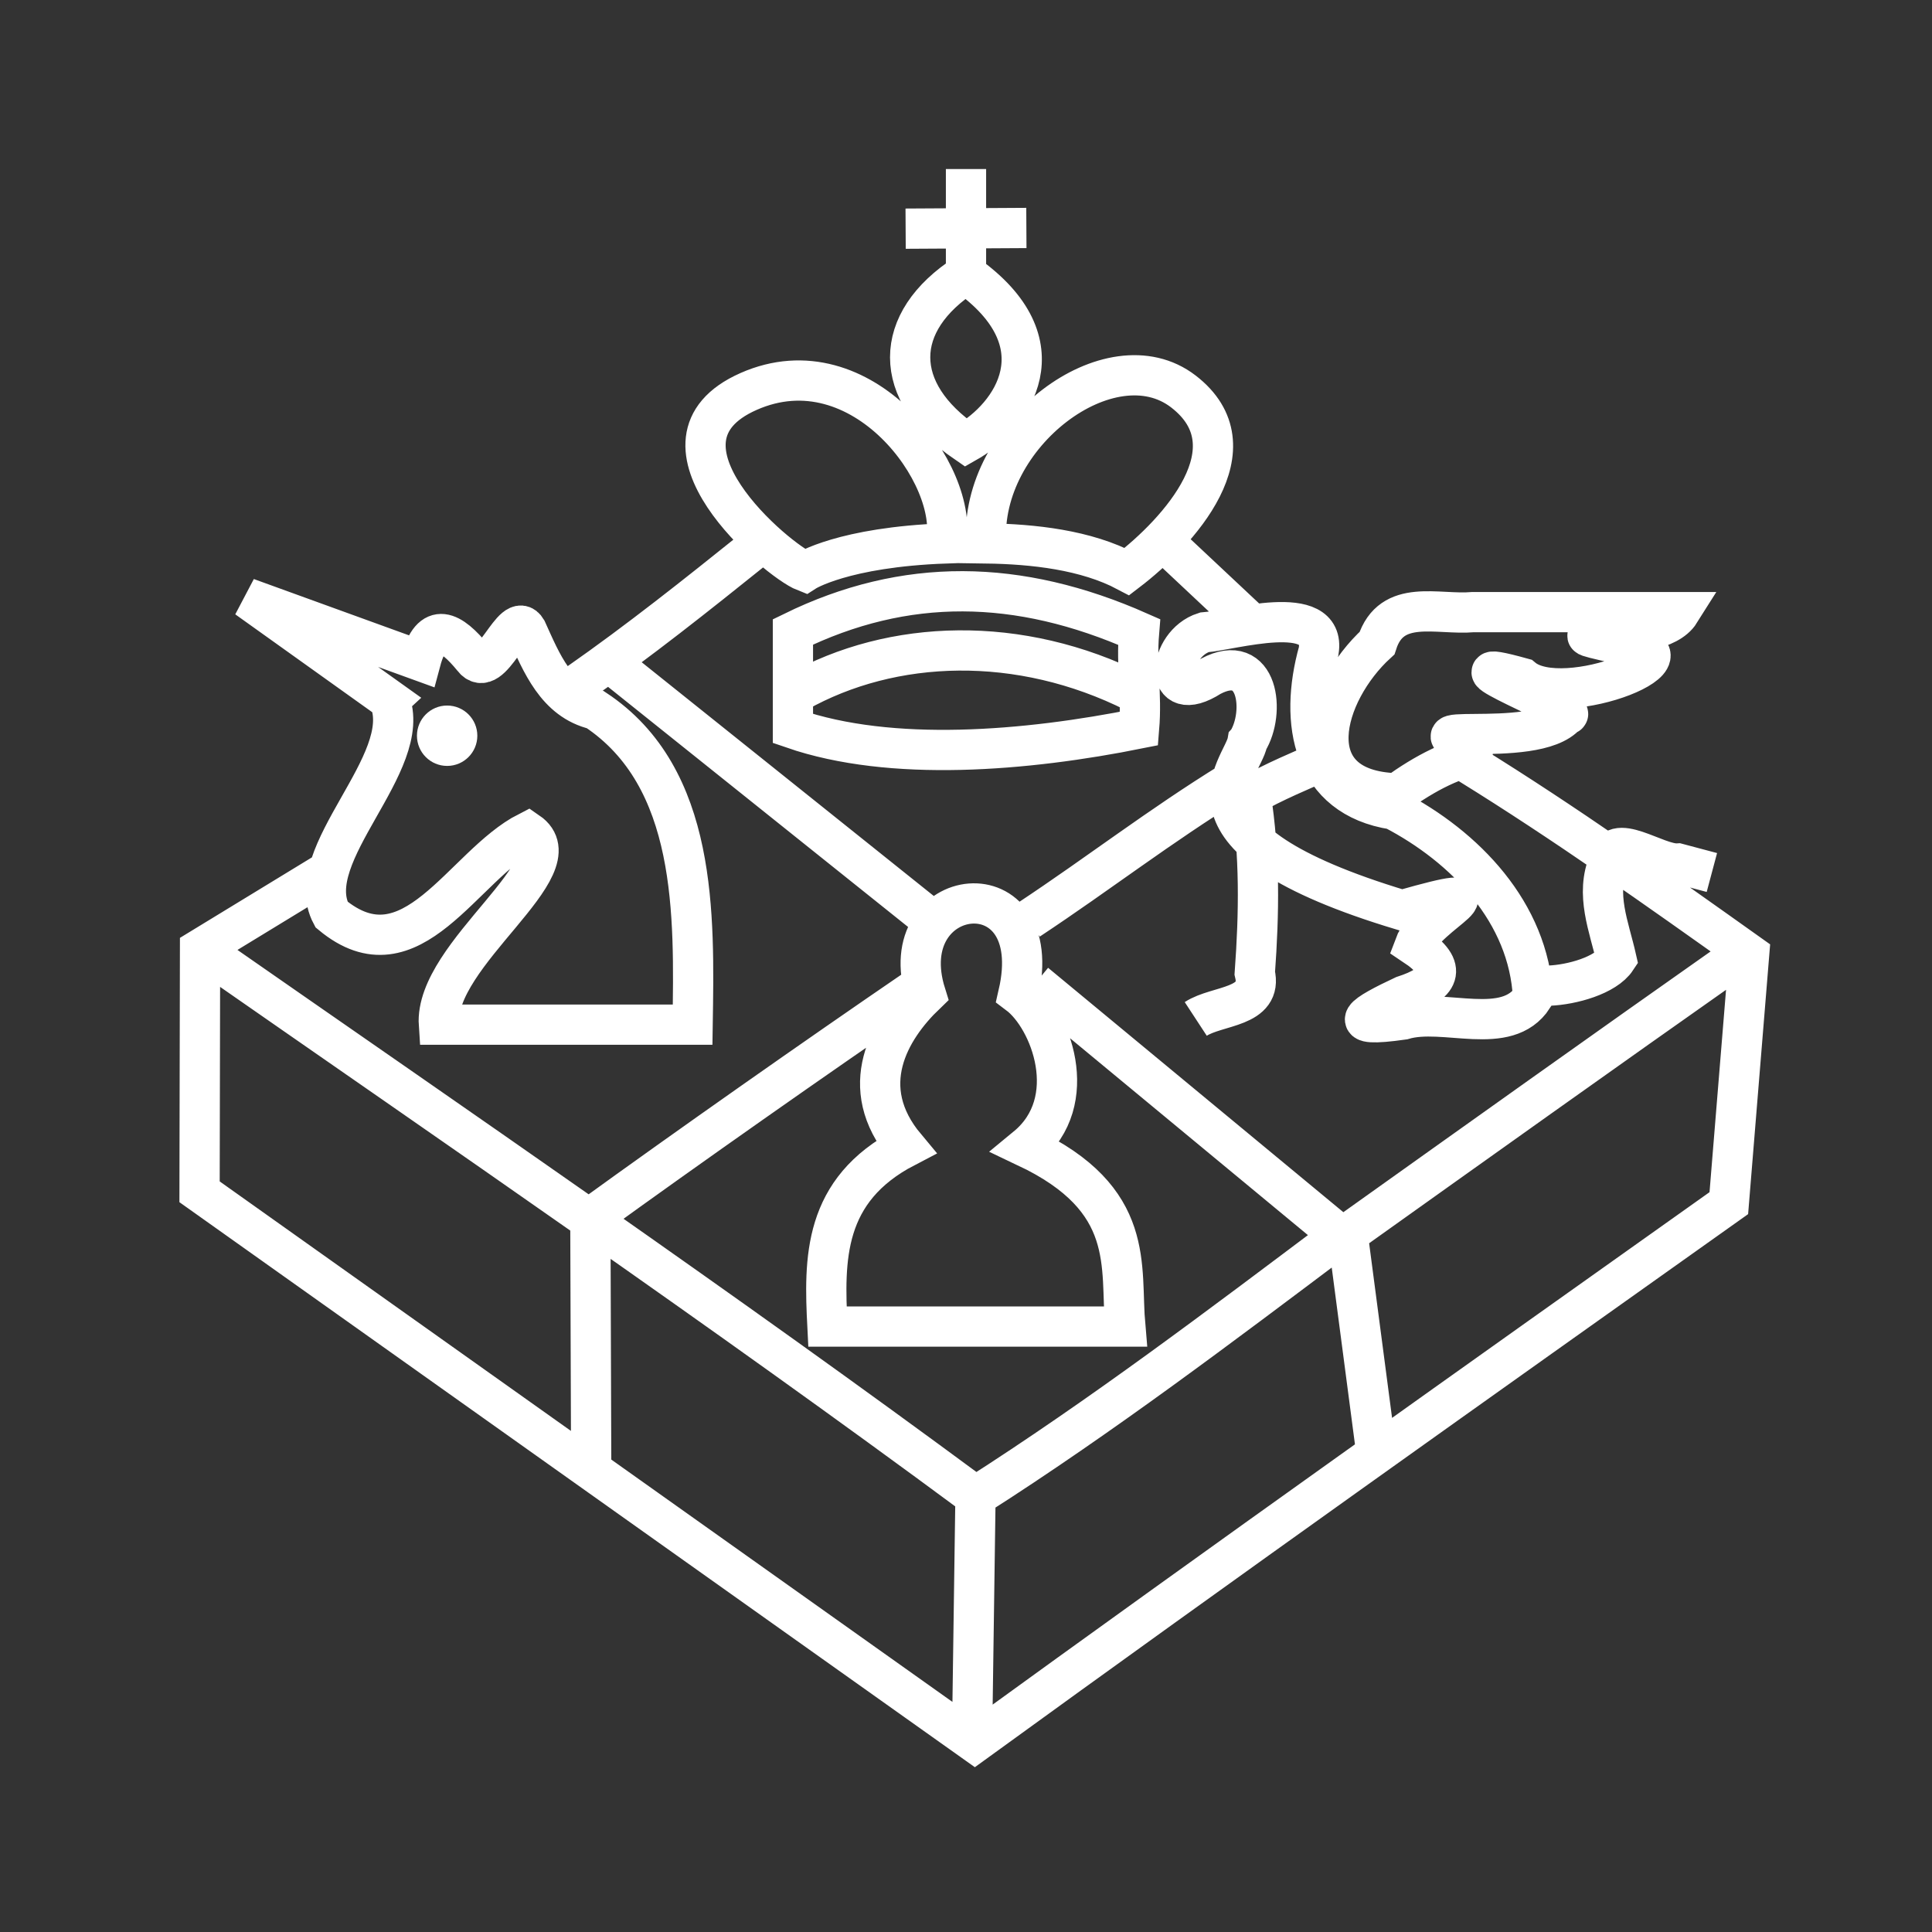 <?xml version="1.0" encoding="UTF-8" standalone="no"?>
<svg
   viewBox="0 0 48 48"
   version="1.1"
   id="svg1"
   sodipodi:docname="chesscraft.svg"
   inkscape:version="1.3.2 (091e20ef0f, 2023-11-25, custom)"
   xml:space="preserve"
   xmlns:inkscape="http://www.inkscape.org/namespaces/inkscape"
   xmlns:sodipodi="http://sodipodi.sourceforge.net/DTD/sodipodi-0.dtd"
   xmlns="http://www.w3.org/2000/svg"
   xmlns:svg="http://www.w3.org/2000/svg"><rect x="0" y="0" width="48" height="48" fill="#333333" stroke="none"/><sodipodi:namedview
     id="namedview1"
     pagecolor="#ffffff"
     bordercolor="#666666"
     borderopacity="1.0"
     inkscape:showpageshadow="2"
     inkscape:pageopacity="0.0"
     inkscape:pagecheckerboard="0"
     inkscape:deskcolor="#d1d1d1"
     inkscape:zoom="22.627417"
     inkscape:cx="31.02431"
     inkscape:cy="26.406019"
     inkscape:window-width="1920"
     inkscape:window-height="1002"
     inkscape:window-x="0"
     inkscape:window-y="0"
     inkscape:window-maximized="1"
     inkscape:current-layer="svg1" /><defs
     id="defs1"><style
       id="style1">.a{fill:none;stroke:#fff;stroke-linecap:round;stroke-linejoin:round;}</style></defs><g
     id="g12"
     style="display:inline"><path
       id="path1-2"
       style="display:inline;fill:none;stroke:#ffffff;stroke-opacity:1"
       d="m 22.5,5.681 3,-0.017 m 3.658,8.021 1.91,1.792 m -16.38,21.017 c -0.007,-2.011 -0.013,-4.022 -0.02,-6.033 m 9.481,12.833 c 0.029,-2.066 0.059,-4.132 0.088,-6.198 M 36.501,18.979 c 2.385,1.475 4.672,3.101 6.956,4.726 l -0.505,6.187 C 36.693,34.337 30.431,38.781 24.217,43.29 L 4.958,29.61 c 0.004,-2.009 0.008,-4.019 0.012,-6.028 l 3.091,-1.885 m 1.614,-4.312 -3.539,-2.529 4.317,1.566 c 0.271,-1.013 0.753,-0.742 1.3,-0.073 0.458,0.604 0.998,-1.261 1.33,-0.699 0.37,0.815 0.737,1.752 1.706,1.98 2.548,1.684 2.461,5.116 2.419,7.827 H 10.904 c -0.121,-1.767 3.459,-3.932 2.212,-4.787 -1.618,0.823 -2.889,3.706 -4.88,2.05 C 7.443,21.23 10.317,18.956 9.674,17.386 Z m -4.654,6.214 c 6.437,4.482 12.911,8.915 19.219,13.579 3.131,-1.998 6.095,-4.243 9.062,-6.473 L 25.721,24.43 m -2.701,-1.673 -7.885,-6.31 m 27.963,7.381 c -3.218,2.264 -6.421,4.549 -9.625,6.833 m -3.765,-5.346 c 0.533,-0.349 1.676,-0.268 1.467,-1.139 0.109,-1.493 0.13,-2.944 -0.103,-4.417 0.457,-0.288 1.505,-0.726 1.505,-0.726 m -1.581,-0.613 c 0.445,-0.713 0.276,-2.248 -0.916,-1.618 -1.221,0.783 -1.069,-0.803 -0.163,-1.091 0.667,-0.047 3.046,-0.773 2.844,0.467 -0.496,1.77 -0.158,3.625 1.86,3.934 1.779,0.925 3.363,2.559 3.466,4.664 h 2e-6 c -0.655,1.006 -2.212,0.25 -3.228,0.555 -1.528,0.218 -0.969,-0.129 0.013,-0.59 0.892,-0.289 1.126,-0.683 0.272,-1.251 0.297,-0.804 2.454,-1.663 -0.312,-0.877 -6.015,-1.809 -3.951,-3.514 -3.837,-4.192 z m 7.49,6.068 c 0.568,-0.022 1.403,-0.254 1.673,-0.663 -0.181,-0.805 -0.533,-1.606 -0.187,-2.419 0.065,-0.806 1.176,0.083 1.716,0.047 0.281,0.075 0.562,0.149 0.843,0.224 M 34.708,19.71 c -2.531,-0.073 -1.844,-2.5 -0.497,-3.731 0.362,-1.126 1.505,-0.692 2.388,-0.771 h 5.138 c -0.585,0.931 -3.719,0.298 -1.532,0.786 2.436,0.159 -1.357,1.71 -2.382,0.852 -2.378,-0.659 1.598,0.922 1.091,0.905 -0.776,0.938 -4.61,0.045 -1.936,0.942 -0.838,0.111 -1.593,0.532 -2.27,1.017 z m -4.101,-0.294 c -1.811,1.117 -3.277,2.262 -5.051,3.437 m -2.822,1.734 c -2.453,1.677 -5.649,3.92 -8.055,5.663 m 18.818,0.528 0.711,5.414 M 25.5,28.5 c 1.39,-1.144 0.601,-3.198 -0.2,-3.8 0.747,-3.244 -3.165,-2.758 -2.3,0 -0.91,0.872 -1.752,2.305 -0.5,3.8 -2.058,1.07 -2.027,2.784 -1.942,4.458 h 7.399 C 27.824,31.459 28.248,29.802 25.5,28.5 Z m 2.7,-11.3 c -2.863,-1.437 -6.03,-1.334 -8.4,0 m -5.421,-0.232 c 1.497,-1.046 2.927,-2.185 4.35,-3.327 M 28.3,15.7 c -3.003,-1.329 -5.813,-1.364 -8.6,0 v 2.4 c 2.443,0.843 5.785,0.565 8.6,0 0.073,-0.88 -0.073,-1.52 0,-2.4 z m -3.8,-2.2 c -0.175,-2.713 3.095,-5.164 4.9,-3.775 1.805,1.389 -0.119,3.497 -1.4,4.475 -1.016,-0.539 -2.33,-0.683 -3.5,-0.7 z m -1,0 c 0.361,-1.668 -2.086,-5.018 -4.9,-3.775 -2.814,1.243 0.727,4.213 1.4,4.475 0,0 0.939,-0.608 3.5,-0.7 z M 24,6.81 C 26.434,8.534 25.15,10.352 24,11 22.155,9.737 22.145,8.004 24,6.81 Z m 0,-0.074 V 4.2"
       sodipodi:nodetypes="cccccccccccccccccccccccccccccccccccccccccccsscccccccccccccccccccccccccccccccccccccccccccccccccccccc" /><circle
       class="c"
       cx="11.109"
       cy="18.279"
       r="0.75"
       id="circle4"
       style="display:inline;fill:#ffffff;fill-opacity:1;stroke-width:1px" /></g></svg>
